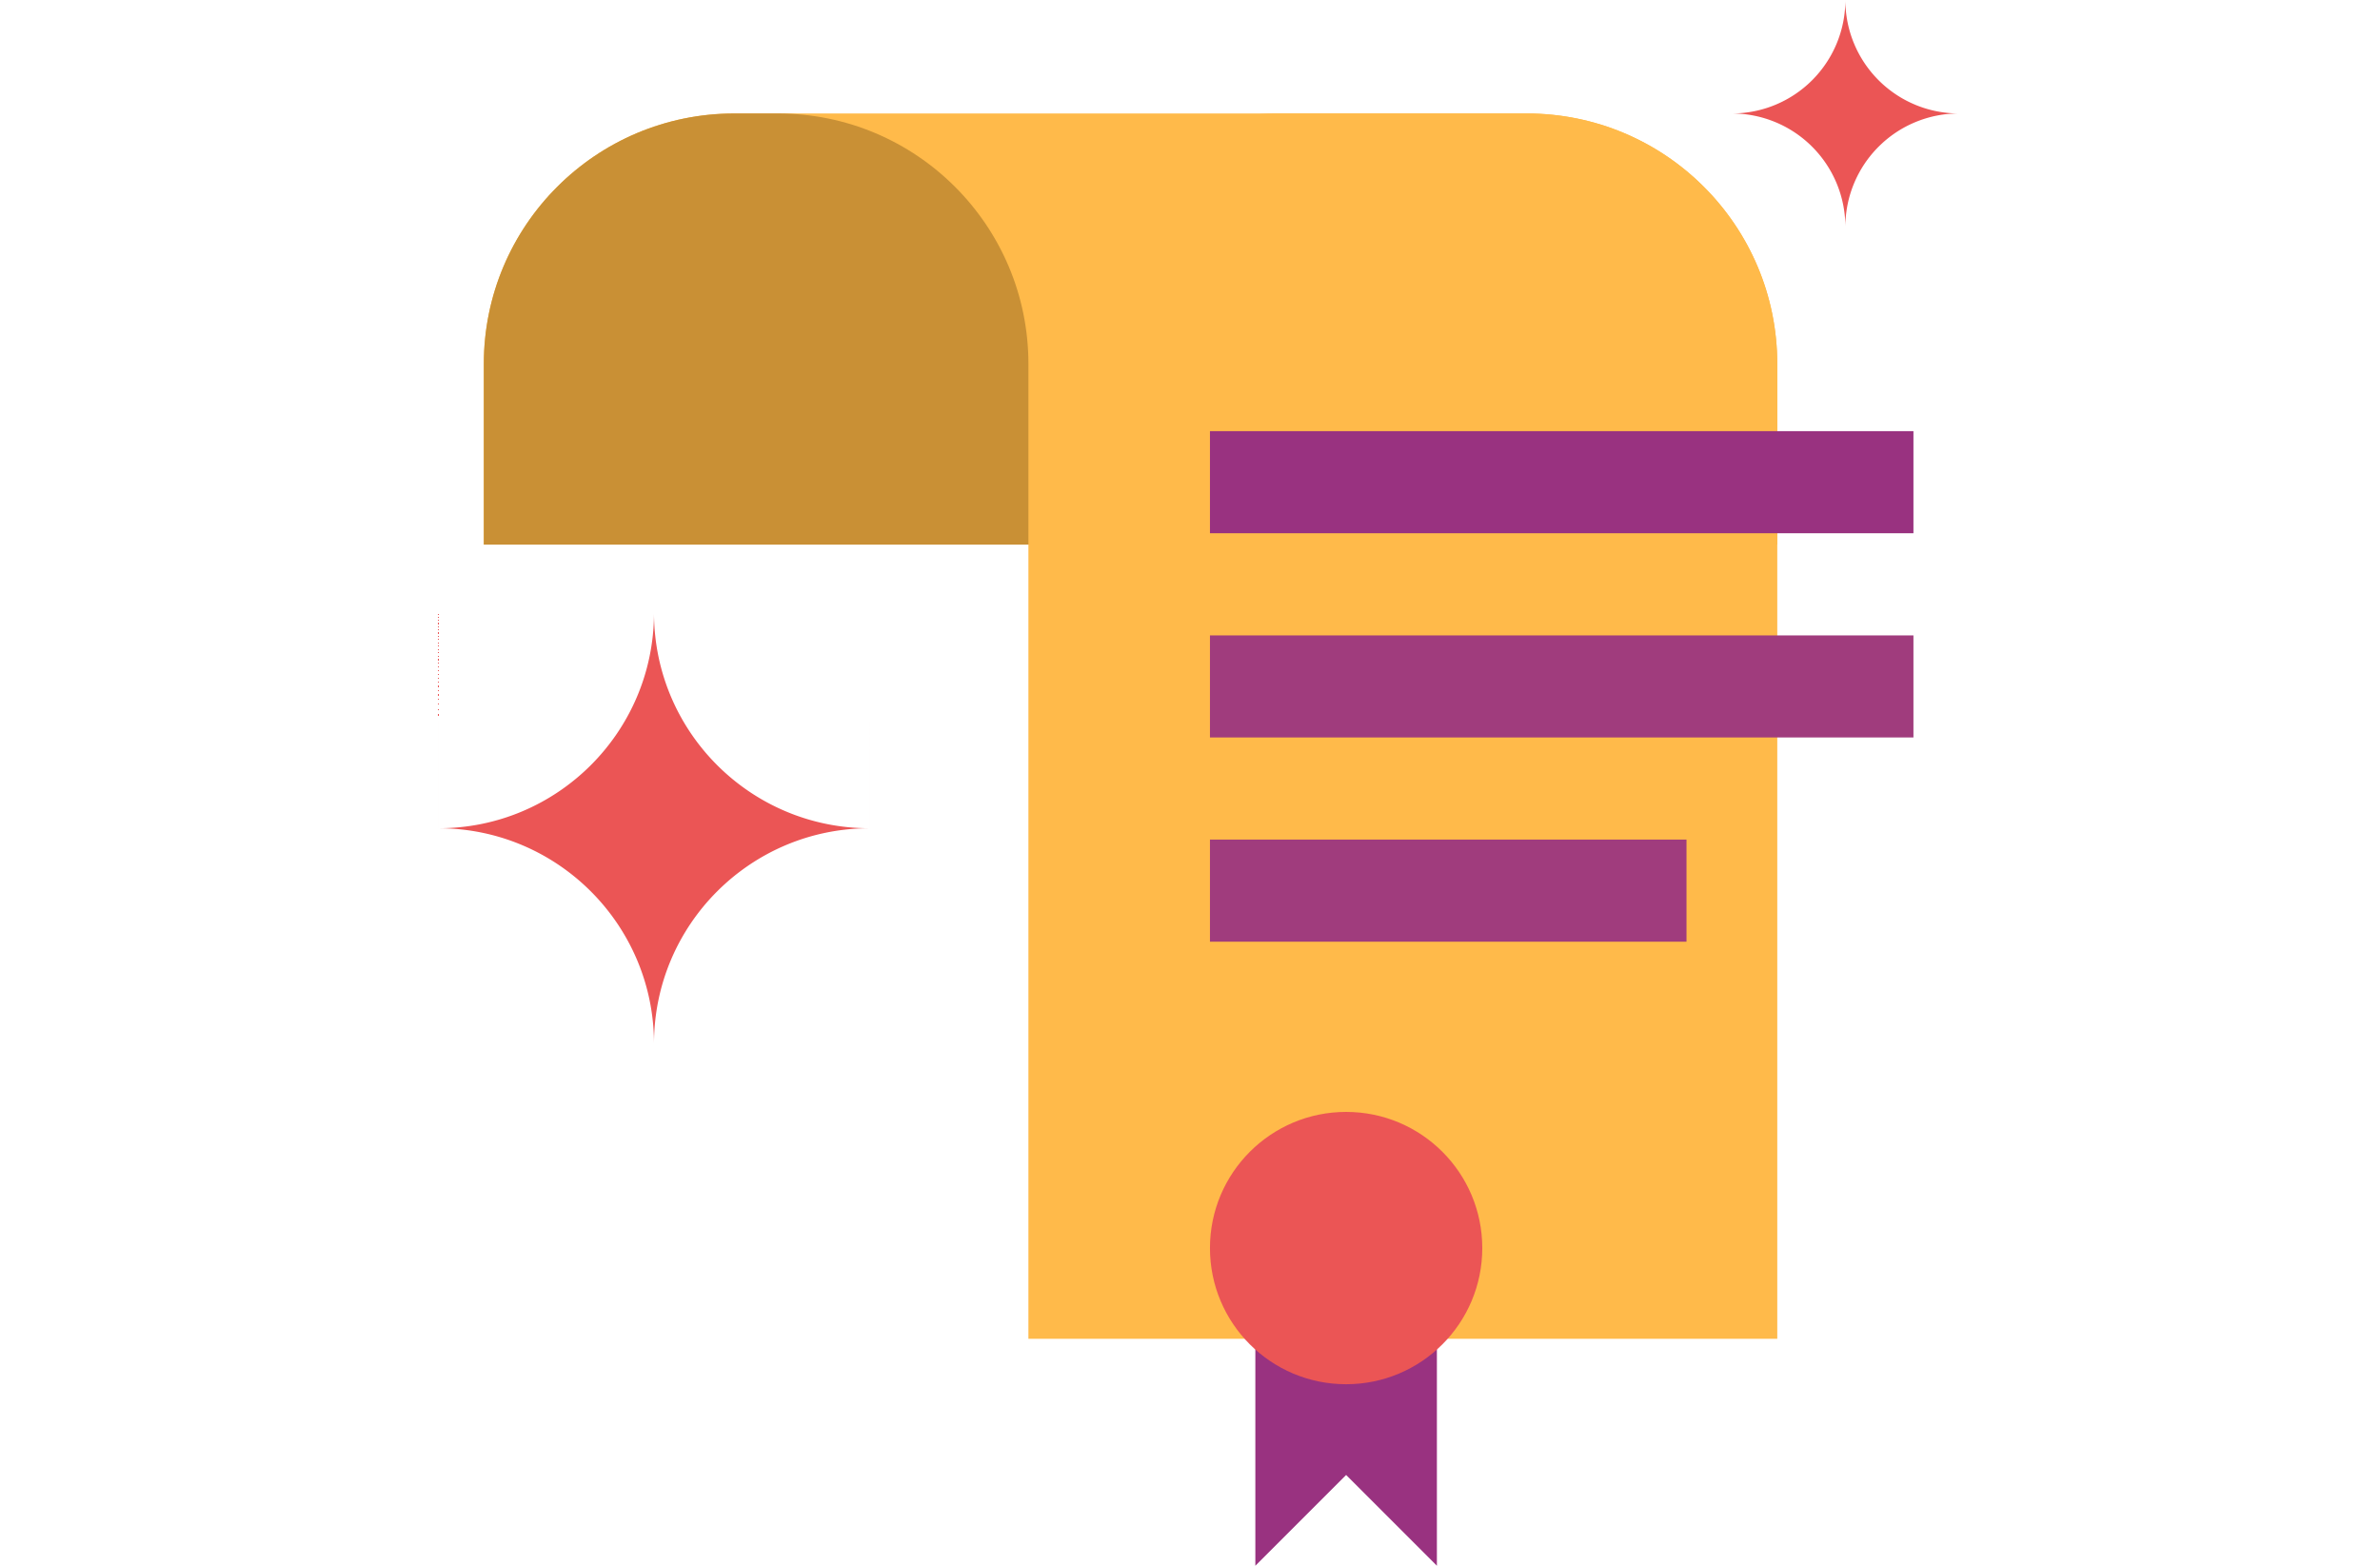 <svg width="114" height="75" viewBox="0 0 114 75" fill="none" xmlns="http://www.w3.org/2000/svg"><g clip-path="url(#clip0)"><path fill-rule="evenodd" clip-rule="evenodd" d="M88.391.012a5.435 5.435 0 01-5.434 5.423 5.435 5.435 0 015.434 5.433 5.435 5.435 0 015.435-5.433v5.435V0h-5.435 5.435v5.435A5.435 5.435 0 0188.391.012zM31.326 29.348H21v10.326c5.685 0 10.296-4.593 10.326-10.27.03 5.677 4.642 10.27 10.326 10.27V29.348 50 39.674c-5.703 0-10.326 4.623-10.326 10.326 0-5.703-4.623-10.325-10.326-10.326V29.348h10.326z" fill="#EB5555"/><path d="M23.174 17.435c0-6.628 5.372-12 12-12H73.13c6.628 0 12 5.372 12 12v8.652H23.174v-8.652z" fill="#FFBA4A"/><path d="M49.26 17.435c0-6.628 5.373-12 12-12h11.87c6.628 0 12 5.372 12 12V64.13H49.26V17.435z" fill="#FFBA4A"/><path d="M23.174 17.435c0-6.628 5.372-12 12-12h2.087c6.627 0 12 5.372 12 12v8.652H23.174v-8.652z" fill="#C99035"/><path fill="#993280" d="M57.956 20.652h33.696v4.891H57.956z"/><path fill="#A03C7D" d="M57.956 30.435h33.696v4.891H57.956zm0 9.782h22.826v4.891H57.956z"/><path d="M60.13 75V64.13h8.696V75l-4.348-4.348L60.13 75z" fill="#993280"/><circle cx="64.478" cy="59.783" r="6.522" fill="#EB5555"/></g><defs><clipPath id="clip0"><path fill="#fff" d="M0 0h114v75H0z"/></clipPath></defs></svg>